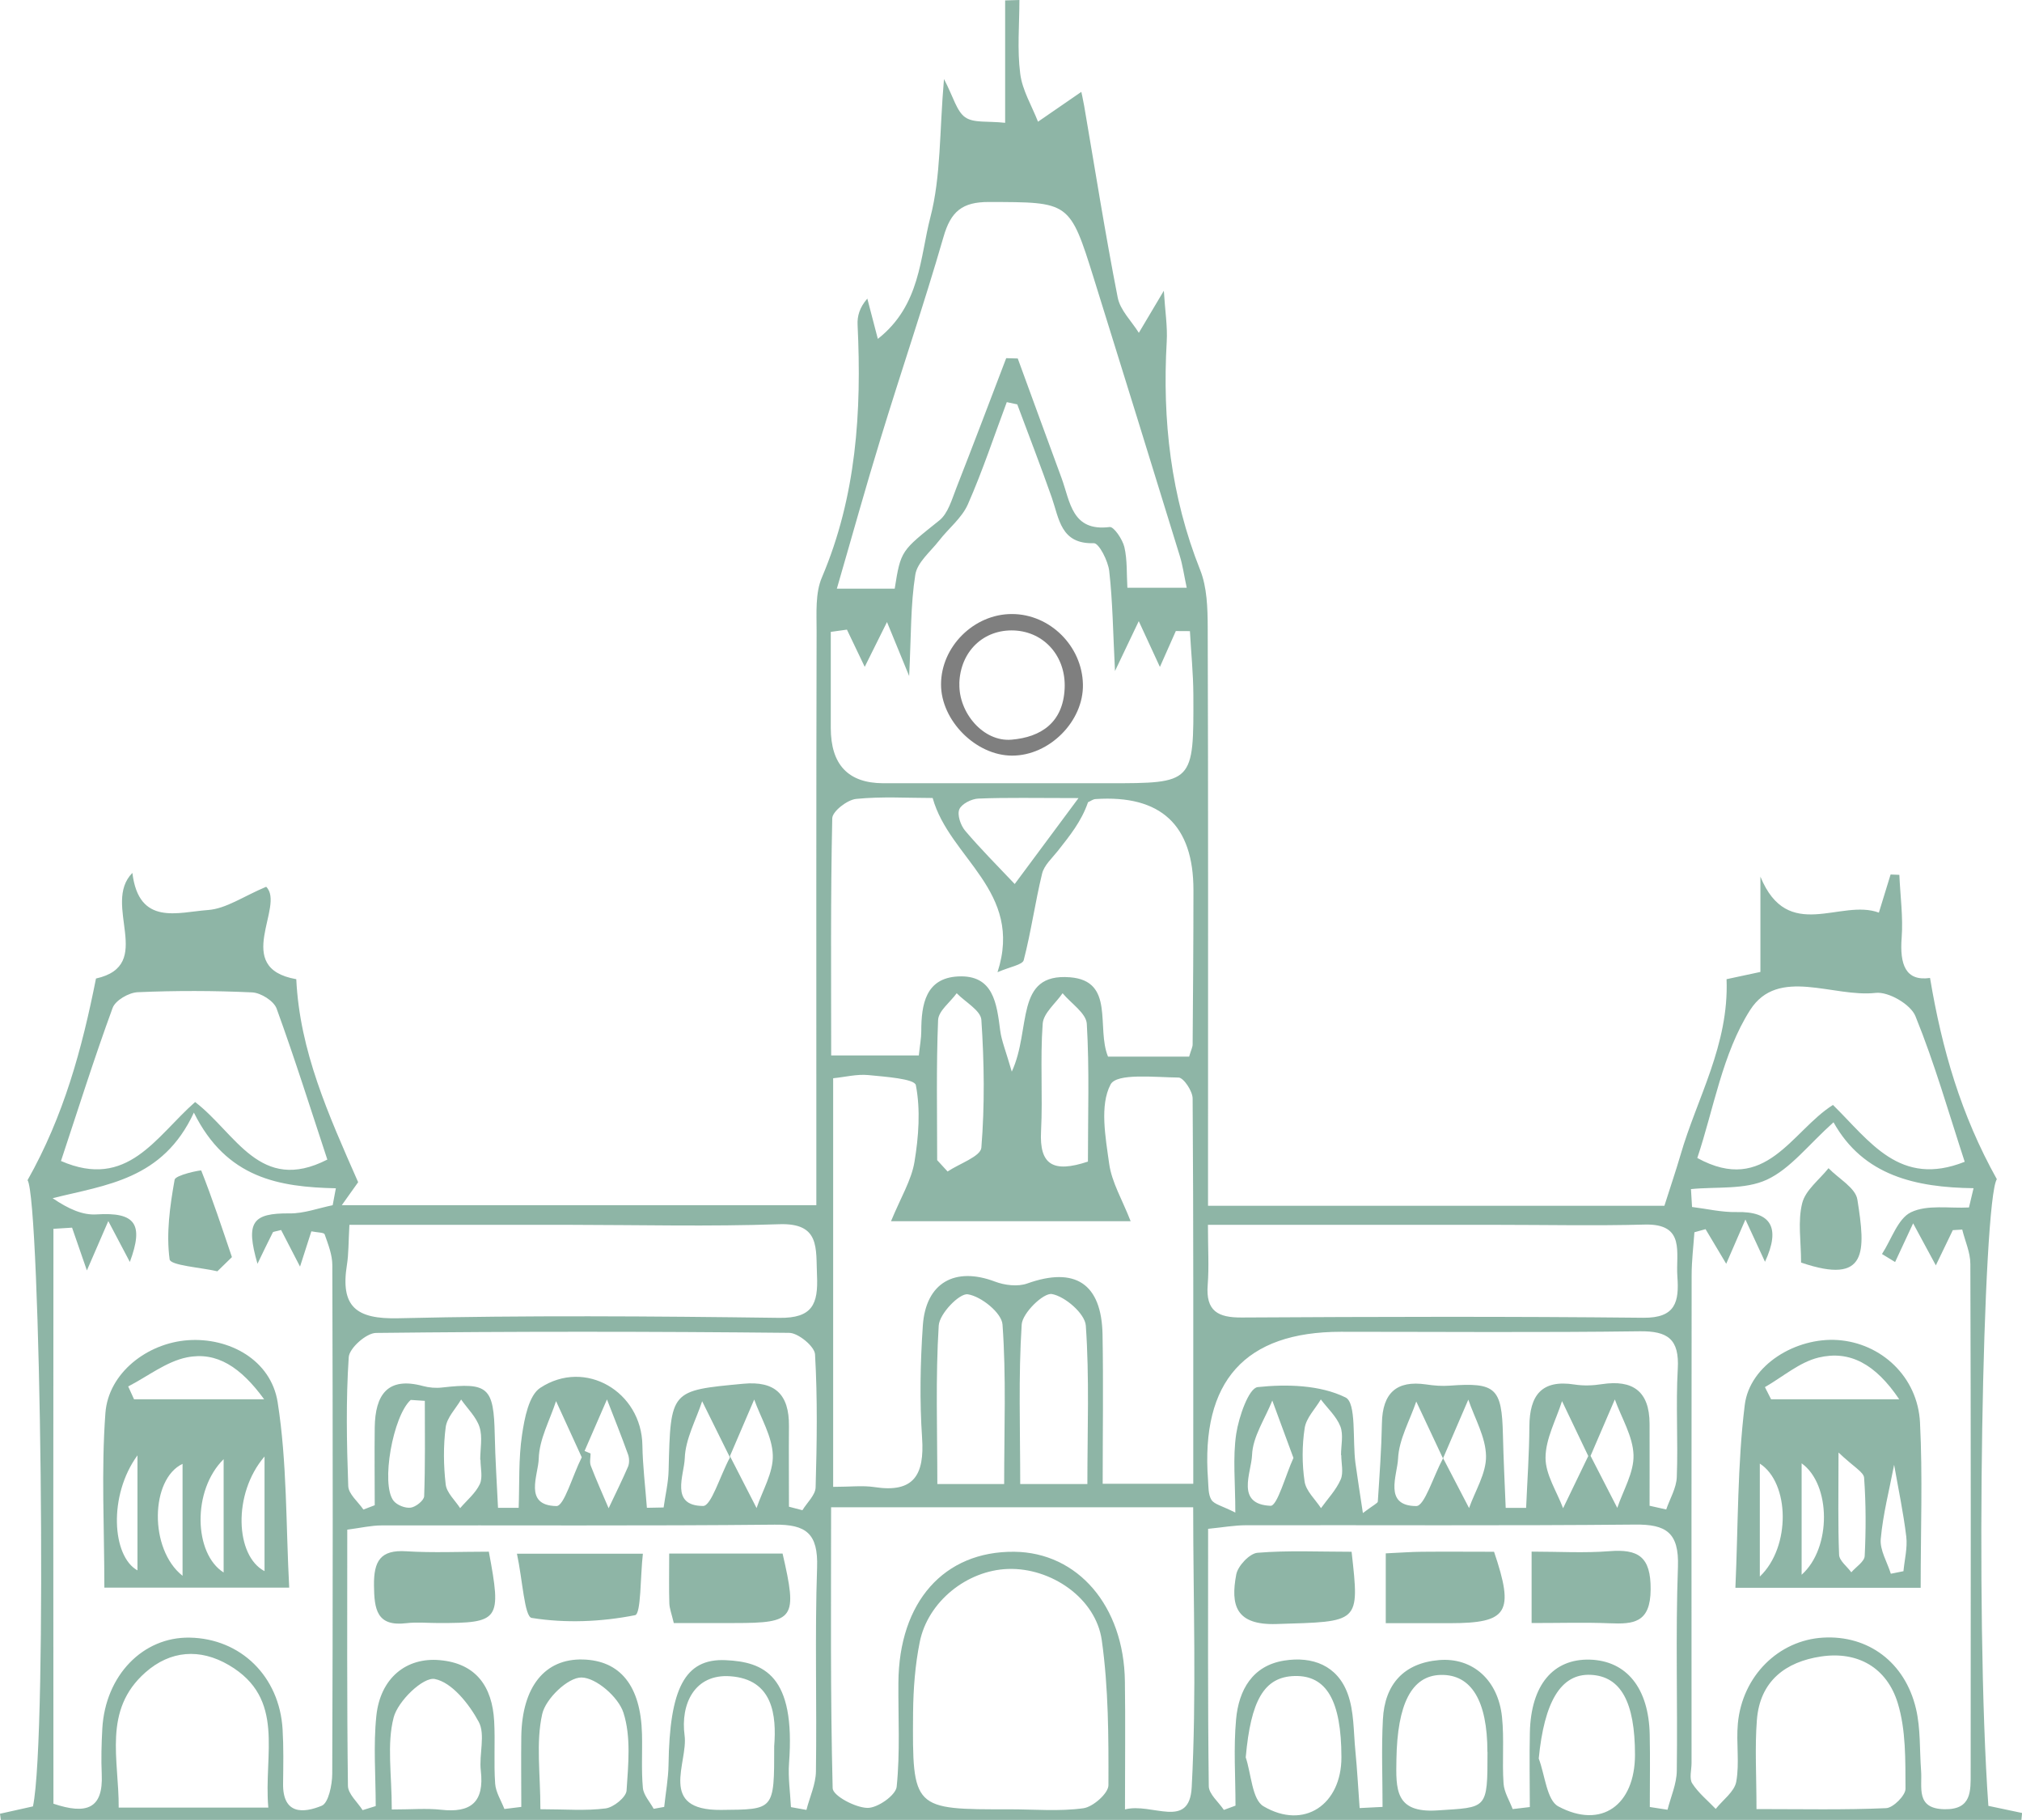 <svg width="70" height="63" viewBox="0 0 70 63" fill="none" xmlns="http://www.w3.org/2000/svg">
<g opacity="0.5" clip-path="url(#clip0_456_894)">
<path d="M68.828 62.509C69.248 62.599 69.625 62.679 70.003 62.757C69.994 62.838 69.986 62.919 69.98 62.997H0.028C0.02 62.925 0.009 62.856 0 62.783C0.38 62.7 0.761 62.613 1.141 62.529C1.655 60.124 1.399 41.505 0.954 40.852C2.208 38.629 2.838 36.313 3.323 33.872C5.398 33.41 3.508 31.302 4.583 30.216C4.808 32.062 6.156 31.576 7.197 31.501C7.824 31.458 8.423 31.028 9.215 30.696C9.888 31.36 8.015 33.503 10.257 33.895C10.376 36.379 11.361 38.565 12.399 40.922C12.382 40.945 12.187 41.219 11.832 41.719H28.261V40.024C28.261 33.962 28.255 27.9 28.27 21.836C28.27 21.215 28.221 20.53 28.454 19.987C29.649 17.177 29.833 14.243 29.689 11.246C29.674 10.948 29.754 10.648 30.026 10.336C30.126 10.711 30.222 11.087 30.39 11.731C31.871 10.567 31.848 8.901 32.209 7.52C32.578 6.099 32.521 4.56 32.68 2.735C33.009 3.364 33.117 3.852 33.415 4.06C33.707 4.265 34.193 4.185 34.797 4.251V0.014C34.962 0.009 35.126 0.006 35.291 0C35.291 0.852 35.211 1.713 35.319 2.55C35.39 3.122 35.719 3.659 35.935 4.213C36.42 3.878 36.903 3.546 37.434 3.18C37.434 3.18 37.49 3.422 37.533 3.665C37.913 5.877 38.262 8.098 38.694 10.298C38.779 10.737 39.173 11.116 39.426 11.52C39.664 11.118 39.903 10.717 40.291 10.064C40.334 10.769 40.422 11.3 40.391 11.826C40.235 14.546 40.533 17.18 41.549 19.73C41.787 20.328 41.807 21.041 41.81 21.703C41.83 27.765 41.821 33.826 41.821 39.891C41.821 40.463 41.821 41.037 41.821 41.739H57.62C57.842 41.04 58.021 40.517 58.177 39.983C58.747 38.008 59.86 36.171 59.772 33.895C60.044 33.838 60.439 33.751 60.944 33.644V30.346C61.892 32.654 63.717 31.097 65.045 31.591C65.212 31.048 65.331 30.661 65.451 30.271L65.754 30.283C65.785 31.008 65.888 31.741 65.834 32.46C65.763 33.393 65.973 33.974 66.816 33.852C67.23 36.321 67.886 38.591 69.129 40.818C68.646 41.566 68.36 55.849 68.836 62.512L68.828 62.509ZM1.853 62.437C2.997 62.821 3.576 62.61 3.522 61.42C3.499 60.892 3.513 60.36 3.542 59.835C3.647 57.998 4.944 56.658 6.567 56.687C8.335 56.719 9.675 58.03 9.783 59.861C9.82 60.485 9.808 61.111 9.8 61.735C9.783 62.827 10.515 62.763 11.139 62.506C11.372 62.411 11.5 61.784 11.502 61.4C11.525 55.532 11.522 49.664 11.505 43.795C11.505 43.437 11.361 43.073 11.239 42.727C11.216 42.66 10.995 42.666 10.779 42.623C10.657 43.007 10.54 43.368 10.387 43.844C10.106 43.304 9.91 42.926 9.732 42.577C9.533 42.632 9.459 42.632 9.445 42.66C9.269 43.007 9.102 43.356 8.914 43.746C8.497 42.302 8.733 41.99 10.03 42.002C10.523 42.008 11.02 41.82 11.517 41.719L11.627 41.133C9.672 41.089 7.844 40.795 6.712 38.513C5.636 40.835 3.681 41.011 1.822 41.476C2.384 41.858 2.869 42.068 3.343 42.037C4.677 41.953 4.989 42.36 4.495 43.683C4.277 43.267 4.056 42.851 3.749 42.268C3.451 42.955 3.272 43.374 3.008 43.977C2.776 43.307 2.637 42.9 2.495 42.496C2.279 42.51 2.066 42.522 1.85 42.536C1.842 49.173 1.845 55.812 1.85 62.431L1.853 62.437ZM60.422 42.221C60.109 42.943 59.942 43.328 59.76 43.746C59.496 43.304 59.269 42.926 59.045 42.548C58.917 42.582 58.787 42.62 58.659 42.655C58.625 43.151 58.563 43.645 58.563 44.142C58.557 49.77 58.557 55.396 58.56 61.025C58.56 61.264 58.475 61.565 58.583 61.732C58.795 62.064 59.119 62.324 59.397 62.616C59.644 62.304 60.044 62.021 60.107 61.677C60.226 61.025 60.101 60.332 60.163 59.664C60.314 58.018 61.571 56.776 63.115 56.687C64.667 56.597 65.947 57.53 66.33 59.148C66.492 59.835 66.453 60.574 66.506 61.288C66.552 61.871 66.308 62.607 67.315 62.627C68.263 62.645 68.223 61.995 68.223 61.357C68.226 55.489 68.232 49.62 68.212 43.752C68.212 43.353 68.028 42.958 67.931 42.562C67.823 42.568 67.713 42.577 67.605 42.582C67.423 42.958 67.244 43.333 67.017 43.801C66.745 43.296 66.54 42.917 66.231 42.346C65.956 42.938 65.78 43.31 65.607 43.686C65.456 43.593 65.303 43.501 65.153 43.408C65.479 42.909 65.7 42.184 66.154 41.964C66.722 41.69 67.486 41.834 68.164 41.797C68.218 41.575 68.269 41.352 68.323 41.13C66.322 41.104 64.508 40.7 63.475 38.848C62.598 39.634 61.983 40.457 61.168 40.835C60.402 41.19 59.423 41.072 58.54 41.161L58.577 41.78C59.091 41.843 59.604 41.967 60.115 41.956C61.313 41.927 61.653 42.49 61.103 43.677C60.924 43.293 60.748 42.912 60.427 42.218L60.422 42.221ZM28.84 51.468C29.439 51.468 29.867 51.414 30.279 51.477C31.63 51.685 32.01 51.061 31.922 49.773C31.834 48.482 31.86 47.174 31.948 45.883C32.05 44.396 33.063 43.842 34.44 44.361C34.78 44.491 35.234 44.546 35.563 44.428C37.215 43.839 38.137 44.425 38.169 46.198C38.2 47.911 38.174 49.623 38.174 51.362H41.31C41.31 46.845 41.319 42.435 41.288 38.025C41.288 37.771 40.975 37.303 40.802 37.3C39.982 37.292 38.657 37.136 38.447 37.54C38.066 38.262 38.271 39.362 38.398 40.278C38.486 40.925 38.853 41.528 39.142 42.273H30.846C31.19 41.439 31.553 40.852 31.658 40.22C31.803 39.348 31.871 38.415 31.706 37.563C31.664 37.341 30.639 37.272 30.06 37.214C29.663 37.176 29.252 37.283 28.843 37.324V51.463L28.84 51.468ZM41.166 36.578C41.239 36.333 41.288 36.243 41.288 36.154C41.302 34.375 41.316 32.593 41.316 30.814C41.318 28.56 40.188 27.508 37.925 27.66C37.837 27.666 37.752 27.733 37.666 27.77C37.437 28.44 37.022 28.943 36.619 29.457C36.42 29.708 36.148 29.951 36.077 30.239C35.836 31.23 35.697 32.246 35.441 33.234C35.399 33.399 34.973 33.462 34.533 33.653C35.444 30.843 32.867 29.711 32.288 27.623C31.423 27.623 30.523 27.565 29.637 27.655C29.331 27.686 28.817 28.085 28.812 28.325C28.752 31.051 28.775 33.78 28.775 36.535H31.809C31.848 36.168 31.894 35.931 31.894 35.695C31.894 34.762 32.047 33.861 33.16 33.8C34.397 33.734 34.505 34.736 34.627 35.677C34.672 36.021 34.811 36.35 35.027 37.095C35.714 35.617 35.109 33.676 37.042 33.829C38.611 33.953 37.944 35.573 38.359 36.575H41.166V36.578ZM35.217 13.998C35.095 13.972 34.976 13.946 34.854 13.92C34.411 15.104 34.014 16.308 33.506 17.46C33.296 17.934 32.839 18.289 32.51 18.714C32.212 19.098 31.752 19.468 31.687 19.895C31.522 20.932 31.545 22 31.474 23.401C31.167 22.65 31 22.246 30.707 21.532C30.364 22.223 30.163 22.63 29.936 23.083C29.706 22.607 29.513 22.2 29.32 21.795C29.132 21.821 28.948 21.847 28.761 21.873C28.761 22.982 28.761 24.088 28.761 25.197C28.761 26.47 29.365 27.108 30.574 27.112C33.171 27.112 35.77 27.112 38.367 27.112C41.319 27.112 41.327 27.112 41.313 24.048C41.31 23.314 41.234 22.581 41.194 21.847C41.032 21.847 40.87 21.847 40.706 21.844C40.533 22.231 40.362 22.615 40.155 23.086C39.923 22.581 39.732 22.171 39.423 21.501C39.085 22.211 38.889 22.621 38.6 23.228C38.532 21.902 38.521 20.831 38.401 19.771C38.362 19.416 38.044 18.797 37.868 18.803C36.721 18.838 36.67 17.963 36.409 17.215C36.029 16.135 35.617 15.069 35.217 13.998ZM34.834 12.398C34.967 12.401 35.101 12.406 35.234 12.409C35.739 13.79 36.242 15.17 36.75 16.548C37.05 17.362 37.102 18.41 38.416 18.243C38.56 18.226 38.858 18.665 38.924 18.933C39.029 19.381 39 19.86 39.029 20.345H41.083C40.987 19.889 40.941 19.56 40.845 19.248C39.857 16.045 38.87 12.845 37.871 9.649C37.031 6.957 37.022 7 34.235 6.992C33.313 6.989 32.916 7.318 32.663 8.202C31.987 10.541 31.198 12.848 30.486 15.179C29.964 16.877 29.49 18.592 28.971 20.377H30.974C31.184 19.043 31.204 19.069 32.518 18.015C32.819 17.775 32.952 17.29 33.106 16.897C33.693 15.401 34.261 13.9 34.834 12.398ZM38.949 62.633C39.889 62.391 41.177 63.349 41.256 61.865C41.427 58.668 41.307 55.457 41.307 52.176H28.772C28.772 55.486 28.744 58.694 28.826 61.9C28.831 62.157 29.601 62.57 30.026 62.581C30.375 62.593 31.014 62.142 31.042 61.848C31.164 60.658 31.093 59.451 31.102 58.249C31.119 55.451 32.68 53.692 35.112 53.715C37.314 53.738 38.909 55.593 38.943 58.2C38.963 59.589 38.946 60.981 38.946 62.633H38.949ZM47.069 62.587C47.333 62.573 47.599 62.561 47.863 62.547C47.863 61.536 47.821 60.525 47.875 59.517C47.937 58.293 48.607 57.565 49.822 57.464C50.985 57.369 51.865 58.157 51.998 59.433C52.078 60.196 51.998 60.973 52.052 61.738C52.072 62.038 52.257 62.327 52.367 62.622C52.566 62.599 52.762 62.575 52.961 62.552C52.961 61.689 52.943 60.828 52.963 59.965C53 58.327 53.769 57.412 55.044 57.449C56.315 57.49 57.078 58.437 57.112 60.043C57.13 60.877 57.115 61.715 57.115 62.55L57.728 62.645C57.842 62.197 58.043 61.752 58.049 61.302C58.08 58.945 58.004 56.589 58.089 54.235C58.131 53.045 57.674 52.762 56.605 52.774C52.118 52.817 47.628 52.788 43.138 52.797C42.732 52.797 42.324 52.872 41.824 52.921C41.824 55.974 41.81 58.902 41.847 61.828C41.85 62.105 42.187 62.376 42.369 62.651C42.502 62.602 42.636 62.552 42.772 62.503C42.772 61.507 42.701 60.505 42.792 59.517C42.883 58.501 43.359 57.654 44.461 57.481C45.428 57.328 46.297 57.643 46.657 58.633C46.879 59.237 46.856 59.936 46.921 60.597C46.986 61.259 47.02 61.92 47.069 62.581V62.587ZM27.387 62.555L27.918 62.651C28.031 62.206 28.241 61.764 28.247 61.319C28.281 58.966 28.207 56.606 28.287 54.252C28.326 53.083 27.906 52.765 26.817 52.777C22.281 52.823 17.746 52.794 13.211 52.803C12.851 52.803 12.49 52.889 12.022 52.95C12.022 55.962 12.008 58.888 12.045 61.813C12.047 62.099 12.377 62.379 12.553 62.659L13.007 62.518C13.007 61.475 12.921 60.424 13.029 59.393C13.166 58.09 14.062 57.36 15.229 57.467C16.478 57.579 17.042 58.376 17.108 59.581C17.147 60.3 17.091 61.025 17.142 61.741C17.162 62.038 17.349 62.327 17.462 62.619C17.658 62.596 17.851 62.573 18.047 62.547C18.047 61.729 18.036 60.912 18.047 60.095C18.078 58.382 18.864 57.412 20.173 57.444C21.475 57.475 22.182 58.359 22.225 60.017C22.242 60.641 22.199 61.27 22.256 61.888C22.279 62.139 22.5 62.373 22.63 62.613C22.753 62.59 22.872 62.57 22.994 62.547C23.045 62.061 23.136 61.576 23.144 61.091C23.181 58.457 23.703 57.403 25.119 57.467C26.45 57.527 27.546 57.992 27.316 61.03C27.279 61.53 27.356 62.035 27.381 62.541L27.387 62.555ZM12.096 42.401C12.062 43.021 12.07 43.406 12.011 43.778C11.778 45.231 12.326 45.667 13.787 45.632C18.183 45.528 22.582 45.56 26.978 45.618C28.122 45.632 28.329 45.147 28.284 44.153C28.241 43.212 28.403 42.325 26.97 42.377C24.56 42.461 22.148 42.401 19.736 42.398C17.238 42.398 14.744 42.398 12.096 42.398V42.401ZM41.818 42.401C41.818 43.241 41.858 43.859 41.81 44.471C41.736 45.389 42.17 45.612 42.99 45.606C47.625 45.58 52.26 45.566 56.891 45.615C58.012 45.626 58.134 45.06 58.069 44.182C58.009 43.374 58.367 42.351 56.939 42.389C55.239 42.435 53.537 42.398 51.834 42.398C48.579 42.398 45.323 42.398 41.818 42.398V42.401ZM34.962 62.63C35.813 62.63 36.673 62.708 37.507 62.593C37.84 62.547 38.373 62.076 38.373 61.796C38.379 60.124 38.376 58.431 38.143 56.779C37.936 55.312 36.378 54.261 34.899 54.31C33.48 54.356 32.121 55.437 31.84 56.843C31.681 57.634 31.619 58.457 31.61 59.269C31.584 62.636 31.599 62.636 34.962 62.63ZM27.316 52.156L27.779 52.277C27.938 52.014 28.227 51.754 28.236 51.489C28.281 49.952 28.304 48.413 28.216 46.88C28.199 46.605 27.634 46.14 27.322 46.137C22.554 46.088 17.783 46.085 13.015 46.14C12.683 46.143 12.093 46.666 12.073 46.978C11.974 48.459 12.002 49.955 12.056 51.443C12.067 51.72 12.399 51.986 12.581 52.254C12.711 52.205 12.842 52.153 12.973 52.104C12.973 51.206 12.961 50.305 12.973 49.407C12.99 48.289 13.41 47.645 14.641 47.977C14.854 48.035 15.09 48.055 15.306 48.029C16.903 47.847 17.093 48.023 17.128 49.666C17.145 50.51 17.201 51.35 17.241 52.193C17.479 52.193 17.718 52.193 17.956 52.193C17.987 51.35 17.948 50.495 18.073 49.664C18.158 49.092 18.308 48.3 18.703 48.041C20.261 47.018 22.21 48.176 22.239 50.025C22.25 50.747 22.341 51.468 22.395 52.193C22.588 52.191 22.781 52.185 22.974 52.182C23.033 51.752 23.139 51.321 23.147 50.891C23.215 48.116 23.209 48.136 25.732 47.899C26.834 47.795 27.322 48.269 27.313 49.363C27.305 50.293 27.313 51.226 27.313 52.156H27.316ZM57.115 52.124C57.306 52.167 57.493 52.208 57.683 52.251C57.811 51.879 58.035 51.509 58.049 51.131C58.097 49.883 58.012 48.63 58.083 47.385C58.143 46.348 57.731 46.071 56.766 46.083C53.321 46.129 49.873 46.1 46.425 46.1C43.1 46.1 41.566 47.809 41.821 51.226C41.838 51.463 41.824 51.737 41.94 51.919C42.04 52.075 42.304 52.124 42.766 52.358C42.766 51.316 42.673 50.458 42.797 49.632C42.888 49.04 43.232 48.049 43.541 48.015C44.551 47.908 45.701 47.94 46.581 48.373C46.964 48.56 46.819 49.854 46.924 50.643C46.995 51.168 47.08 51.691 47.182 52.375C47.562 52.087 47.693 52.035 47.699 51.977C47.758 51.073 47.824 50.172 47.841 49.265C47.861 48.217 48.349 47.775 49.367 47.922C49.637 47.963 49.915 47.986 50.188 47.965C51.78 47.847 51.993 48.044 52.03 49.666C52.05 50.51 52.092 51.353 52.126 52.196H52.833C52.873 51.258 52.941 50.316 52.946 49.378C52.952 48.295 53.372 47.749 54.504 47.925C54.814 47.974 55.146 47.963 55.458 47.913C56.517 47.752 57.104 48.15 57.107 49.285C57.11 50.233 57.107 51.177 57.107 52.124H57.115ZM68.016 40.214C67.46 38.513 66.975 36.807 66.311 35.175C66.146 34.765 65.377 34.32 64.937 34.369C63.461 34.537 61.557 33.451 60.589 34.961C59.627 36.466 59.323 38.407 58.759 40.084C61.128 41.384 62.028 39.146 63.456 38.248C64.738 39.507 65.769 41.107 68.013 40.217L68.016 40.214ZM6.755 38.147C8.171 39.23 8.999 41.332 11.332 40.139C10.768 38.432 10.211 36.659 9.576 34.912C9.479 34.646 9.028 34.366 8.73 34.352C7.41 34.291 6.085 34.288 4.762 34.346C4.459 34.361 3.996 34.626 3.899 34.889C3.252 36.656 2.685 38.456 2.111 40.188C4.419 41.193 5.387 39.351 6.755 38.147ZM9.289 62.57C9.121 60.718 9.902 58.801 7.927 57.64C6.919 57.048 5.895 57.132 5.035 57.891C3.55 59.2 4.121 60.912 4.109 62.57H9.286H9.289ZM60.805 62.622C62.403 62.622 63.853 62.654 65.297 62.59C65.541 62.578 65.967 62.151 65.967 61.92C65.962 60.926 65.984 59.881 65.698 58.951C65.323 57.732 64.321 57.149 63.044 57.34C61.821 57.522 60.927 58.186 60.822 59.537C60.748 60.482 60.808 61.441 60.808 62.622H60.805ZM34.763 51.37C34.763 49.467 34.837 47.648 34.706 45.849C34.678 45.444 33.965 44.873 33.506 44.803C33.214 44.757 32.524 45.476 32.498 45.883C32.385 47.688 32.45 49.502 32.45 51.37H34.766H34.763ZM37.644 51.37C37.644 49.502 37.717 47.685 37.59 45.886C37.559 45.47 36.874 44.878 36.418 44.794C36.122 44.743 35.396 45.45 35.37 45.849C35.254 47.651 35.319 49.467 35.319 51.37H37.644ZM53.27 60.872C53.486 61.443 53.548 62.316 53.948 62.529C55.441 63.329 56.599 62.483 56.602 60.745C56.602 58.916 56.111 58.024 55.069 57.975C54.028 57.926 53.46 58.922 53.27 60.872ZM51.493 60.646C51.493 58.873 50.937 57.955 49.878 57.978C48.865 58.001 48.374 58.989 48.343 60.903C48.326 61.931 48.289 62.763 49.754 62.668C51.49 62.555 51.496 62.656 51.496 60.646H51.493ZM26.802 60.447C26.885 59.379 26.765 58.128 25.278 58.024C24.047 57.938 23.553 58.983 23.7 60.075C23.828 61.013 22.761 62.668 24.955 62.651C26.805 62.633 26.805 62.679 26.802 60.45V60.447ZM18.708 62.627C19.565 62.627 20.275 62.688 20.965 62.599C21.24 62.564 21.677 62.212 21.691 61.981C21.751 61.08 21.85 60.112 21.583 59.286C21.41 58.746 20.638 58.073 20.13 58.067C19.662 58.062 18.89 58.801 18.771 59.332C18.549 60.317 18.708 61.391 18.708 62.627ZM13.566 62.636C14.25 62.636 14.766 62.59 15.269 62.645C16.293 62.76 16.773 62.391 16.645 61.29C16.58 60.724 16.812 60.04 16.571 59.598C16.236 58.977 15.64 58.232 15.05 58.119C14.647 58.044 13.776 58.882 13.628 59.451C13.387 60.378 13.563 61.417 13.563 62.633L13.566 62.636ZM43.124 60.825C43.32 61.412 43.345 62.295 43.743 62.526C45.147 63.352 46.441 62.466 46.439 60.828C46.436 58.873 45.925 57.987 44.818 58.016C43.757 58.044 43.303 58.867 43.127 60.822L43.124 60.825ZM32.444 40.159C32.564 40.289 32.686 40.422 32.805 40.552C33.214 40.278 33.949 40.032 33.974 39.726C34.093 38.259 34.073 36.772 33.974 35.302C33.951 34.978 33.418 34.687 33.12 34.381C32.896 34.693 32.487 34.993 32.476 35.313C32.41 36.925 32.444 38.542 32.444 40.157V40.159ZM37.663 40.209C37.663 38.58 37.717 37.006 37.624 35.438C37.601 35.071 37.079 34.733 36.786 34.381C36.545 34.733 36.122 35.068 36.097 35.438C36.006 36.674 36.103 37.924 36.04 39.163C35.98 40.321 36.457 40.61 37.663 40.209ZM35.129 30.6C35.77 29.737 36.435 28.842 37.337 27.626C35.836 27.626 34.854 27.603 33.872 27.643C33.636 27.652 33.29 27.825 33.211 28.016C33.131 28.203 33.256 28.57 33.412 28.755C33.951 29.39 34.542 29.98 35.126 30.598L35.129 30.6ZM16.631 50.53C16.631 50.53 16.628 50.53 16.625 50.53C16.625 50.152 16.71 49.744 16.602 49.401C16.489 49.048 16.185 48.763 15.964 48.445C15.777 48.763 15.476 49.063 15.43 49.401C15.345 50.053 15.354 50.729 15.43 51.385C15.464 51.674 15.754 51.934 15.93 52.205C16.165 51.931 16.463 51.688 16.611 51.373C16.719 51.142 16.634 50.816 16.634 50.53H16.631ZM20.235 50.224C20.306 50.253 20.374 50.285 20.445 50.313C20.445 50.458 20.405 50.617 20.454 50.741C20.644 51.235 20.862 51.72 21.07 52.208C21.297 51.728 21.532 51.255 21.742 50.77C21.793 50.648 21.788 50.472 21.742 50.345C21.512 49.707 21.26 49.074 21.013 48.442L20.238 50.224H20.235ZM46.433 50.368H46.425C46.425 50.033 46.515 49.664 46.402 49.375C46.266 49.028 45.959 48.751 45.726 48.442C45.531 48.771 45.221 49.08 45.167 49.432C45.074 50.039 45.074 50.68 45.164 51.284C45.213 51.613 45.533 51.899 45.732 52.205C45.965 51.879 46.257 51.575 46.413 51.214C46.518 50.975 46.433 50.651 46.433 50.365V50.368ZM44.778 50.466C44.503 49.716 44.276 49.097 44.046 48.48C43.797 49.109 43.368 49.73 43.345 50.368C43.322 50.978 42.763 52.069 43.984 52.124C44.219 52.136 44.503 51.07 44.778 50.466ZM55.066 50.4C55.39 51.03 55.691 51.613 55.989 52.196C56.193 51.587 56.57 50.969 56.551 50.365C56.531 49.718 56.136 49.083 55.904 48.442C55.648 49.037 55.393 49.635 55.063 50.397L55.066 50.4ZM54.984 50.4C54.658 49.716 54.368 49.106 54.076 48.5C53.869 49.152 53.508 49.802 53.505 50.458C53.502 51.041 53.894 51.624 54.113 52.208C54.382 51.651 54.652 51.093 54.984 50.403V50.4ZM49.961 50.478C50.29 51.11 50.574 51.656 50.858 52.202C51.07 51.601 51.456 50.998 51.445 50.4C51.434 49.744 51.053 49.097 50.832 48.448C50.559 49.08 50.287 49.716 49.958 50.478H49.961ZM25.27 50.403C25.593 51.032 25.894 51.619 26.192 52.202C26.396 51.593 26.774 50.975 26.754 50.371C26.734 49.724 26.34 49.086 26.11 48.445C25.855 49.04 25.599 49.638 25.27 50.403ZM25.27 50.449C24.909 49.721 24.609 49.112 24.308 48.505C24.092 49.161 23.729 49.811 23.706 50.475C23.686 51.061 23.184 52.121 24.339 52.13C24.623 52.13 24.915 51.119 25.27 50.449ZM20.139 50.443C19.809 49.724 19.531 49.112 19.25 48.5C19.035 49.161 18.669 49.819 18.651 50.487C18.637 51.061 18.112 52.112 19.262 52.133C19.529 52.139 19.809 51.108 20.139 50.446V50.443ZM14.704 48.491C14.542 48.48 14.38 48.471 14.219 48.459C13.605 49.008 13.177 51.376 13.623 51.948C13.742 52.101 14.028 52.214 14.219 52.188C14.395 52.164 14.678 51.939 14.684 51.792C14.724 50.692 14.707 49.591 14.707 48.488L14.704 48.491ZM49.955 50.484C49.606 49.744 49.319 49.129 49.03 48.514C48.806 49.173 48.431 49.822 48.4 50.489C48.374 51.067 47.883 52.127 49.03 52.133C49.316 52.133 49.609 51.133 49.955 50.484Z" fill="#1D6B4E"/>
<path d="M10.012 54.957H3.613C3.613 52.898 3.502 50.897 3.649 48.916C3.752 47.521 5.105 46.49 6.507 46.392C7.935 46.291 9.379 47.073 9.612 48.537C9.941 50.625 9.896 52.777 10.012 54.957ZM9.144 48.436C8.332 47.322 7.504 46.779 6.471 46.986C5.755 47.131 5.114 47.645 4.438 47.992C4.507 48.139 4.572 48.289 4.64 48.436H9.141H9.144ZM9.158 50.417C8.043 51.717 8.153 53.865 9.158 54.385V50.417ZM7.742 50.51C6.646 51.59 6.709 53.782 7.742 54.432V50.51ZM6.32 54.547V50.672C5.208 51.197 5.151 53.623 6.32 54.547ZM4.759 54.359V50.377C3.743 51.772 3.879 53.874 4.759 54.359Z" fill="#1D6B4E"/>
<path d="M7.526 44.006C6.947 43.873 5.9 43.804 5.872 43.593C5.75 42.695 5.883 41.745 6.045 40.838C6.073 40.671 6.956 40.495 6.967 40.518C7.356 41.502 7.688 42.51 8.029 43.515C7.861 43.677 7.694 43.842 7.529 44.003L7.526 44.006Z" fill="#1D6B4E"/>
<path d="M66.492 54.963H60.078C60.175 52.803 60.146 50.7 60.402 48.633C60.575 47.243 62.178 46.288 63.62 46.386C65.127 46.49 66.39 47.659 66.469 49.242C66.563 51.102 66.492 52.97 66.492 54.96V54.963ZM65.749 48.436C64.923 47.212 64.037 46.735 62.959 46.992C62.297 47.151 61.718 47.662 61.1 48.015C61.171 48.156 61.242 48.295 61.313 48.436H65.749ZM63.648 50.282C63.648 51.76 63.626 52.791 63.668 53.819C63.677 54.027 63.944 54.224 64.091 54.426C64.253 54.238 64.542 54.059 64.554 53.863C64.599 52.962 64.599 52.055 64.534 51.154C64.52 50.955 64.171 50.778 63.651 50.282H63.648ZM62.371 54.51C63.413 53.588 63.39 51.379 62.371 50.654V54.51ZM60.924 54.573C62.005 53.542 61.957 51.33 60.924 50.663V54.573ZM65.462 54.475C65.607 54.446 65.751 54.417 65.896 54.388C65.933 53.987 66.041 53.58 65.993 53.187C65.893 52.355 65.717 51.529 65.573 50.703C65.411 51.558 65.187 52.41 65.11 53.273C65.076 53.66 65.334 54.073 65.459 54.475H65.462Z" fill="#1D6B4E"/>
<path d="M62.352 43.703C62.352 42.972 62.232 42.273 62.391 41.647C62.505 41.193 62.987 40.835 63.302 40.437C63.648 40.798 64.239 41.118 64.301 41.525C64.585 43.316 64.673 44.497 62.349 43.703H62.352Z" fill="#1D6B4E"/>
<path d="M35.032 21.255C36.346 21.255 37.465 22.364 37.49 23.692C37.516 24.966 36.33 26.159 35.038 26.156C33.787 26.156 32.575 24.943 32.578 23.69C32.578 22.384 33.718 21.252 35.032 21.255ZM33.213 23.658C33.182 24.677 34.048 25.688 35.018 25.604C36.037 25.518 36.801 25.015 36.857 23.837C36.911 22.731 36.159 21.873 35.115 21.824C34.051 21.775 33.245 22.549 33.211 23.655L33.213 23.658Z" fill="black"/>
<path d="M47.977 53.77C48.477 53.747 48.848 53.718 49.22 53.715C50.066 53.707 50.909 53.715 51.723 53.715C52.435 55.818 52.2 56.184 50.211 56.187C49.51 56.187 48.806 56.187 47.974 56.187V53.773L47.977 53.77Z" fill="#1D6B4E"/>
<path d="M53.023 56.182V53.71C53.957 53.71 54.842 53.764 55.716 53.695C56.71 53.617 57.152 53.877 57.144 55.018C57.138 56.179 56.551 56.225 55.716 56.19C54.876 56.156 54.036 56.182 53.023 56.182Z" fill="#1D6B4E"/>
<path d="M46.791 53.715C47.072 56.211 47.069 56.127 44.191 56.216C42.781 56.26 42.596 55.569 42.798 54.501C42.854 54.203 43.26 53.773 43.533 53.75C44.591 53.663 45.658 53.715 46.788 53.715H46.791Z" fill="#1D6B4E"/>
<path d="M23.164 53.776H27.092C27.614 56.034 27.512 56.182 25.431 56.182C24.736 56.182 24.038 56.182 23.326 56.182C23.249 55.858 23.178 55.679 23.172 55.5C23.155 54.974 23.167 54.449 23.167 53.776H23.164Z" fill="#1D6B4E"/>
<path d="M17.896 53.782H22.256C22.165 54.576 22.196 55.867 21.986 55.91C20.82 56.141 19.579 56.193 18.407 56.005C18.155 55.965 18.092 54.694 17.896 53.782Z" fill="#1D6B4E"/>
<path d="M16.923 53.712C17.369 56.089 17.298 56.182 15.189 56.182C14.814 56.182 14.437 56.144 14.068 56.187C13.038 56.312 12.956 55.702 12.947 54.879C12.938 54.044 13.165 53.64 14.059 53.698C14.988 53.756 15.921 53.712 16.923 53.712Z" fill="#1D6B4E"/>
</g>
<defs>
<clipPath id="clip0_456_894">
<rect width="70" height="63" fill="white"/>
</clipPath>
</defs>
</svg>
